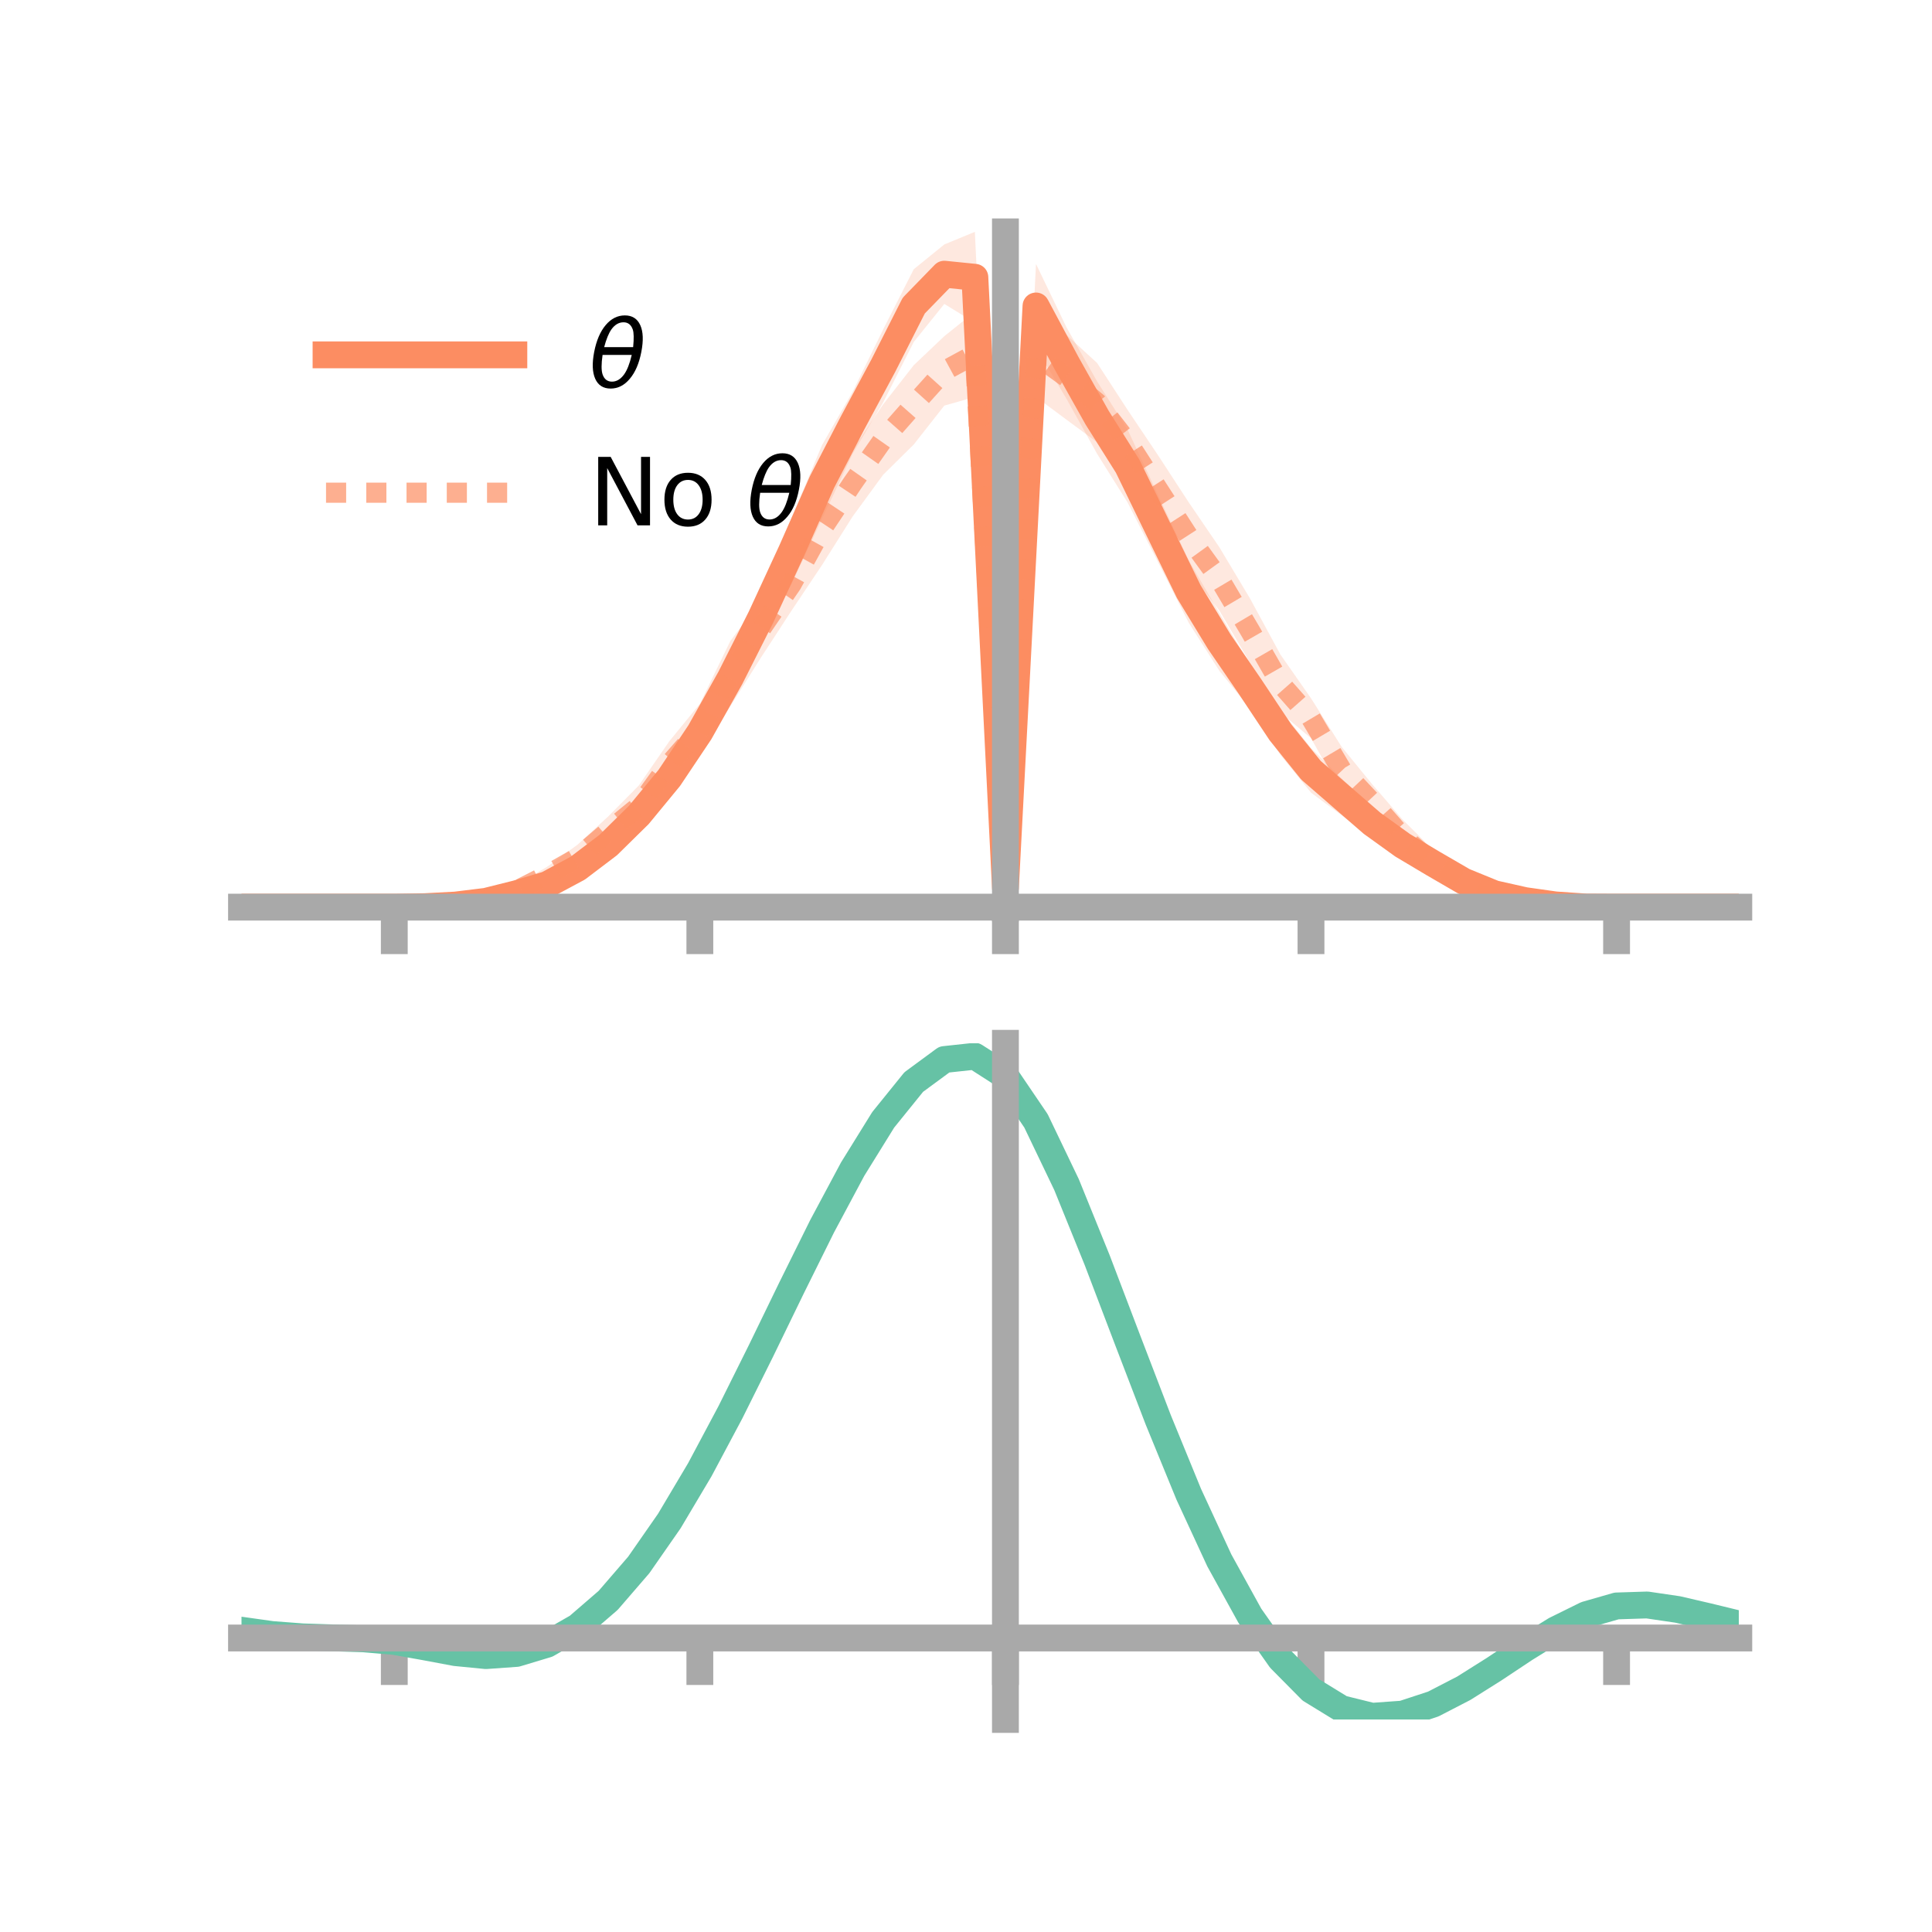 <?xml version="1.0" encoding="utf-8" standalone="no"?>
<!DOCTYPE svg PUBLIC "-//W3C//DTD SVG 1.1//EN"
  "http://www.w3.org/Graphics/SVG/1.1/DTD/svg11.dtd">
<!-- Created with matplotlib (https://matplotlib.org/) -->
<svg height="144pt" version="1.1" viewBox="0 0 144 144" width="144pt" xmlns="http://www.w3.org/2000/svg" xmlns:xlink="http://www.w3.org/1999/xlink">
 <defs>
  <style type="text/css">*{stroke-linecap:butt;stroke-linejoin:round;}</style>
 </defs>
 <g id="figure_1">
  <g id="patch_1">
   <path d="M 0 144 
L 144 144 
L 144 0 
L 0 0 
z
" style="fill:none;"/>
  </g>
  <g id="axes_1">
   <g id="patch_2">
    <path d="M 18 67.68 
L 129.6 67.68 
L 129.6 17.28 
L 18 17.28 
z
" style="fill:none;"/>
   </g>
   <g id="PolyCollection_1">
    <path clip-path="url(#p9ae508481e)" d="M 18 67.614 
L 18 67.614 
L 20.278 67.614 
L 22.555 67.614 
L 24.833 67.614 
L 27.11 67.614 
L 29.388 67.614 
L 31.665 67.496 
L 33.943 67.237 
L 36.22 66.802 
L 38.498 66.098 
L 40.776 65.195 
L 43.053 63.818 
L 45.331 61.9 
L 47.608 59.408 
L 49.886 56.434 
L 52.163 52.811 
L 54.441 48.715 
L 56.718 44.345 
L 58.996 38.614 
L 61.273 33.166 
L 63.551 29.203 
L 65.829 24.549 
L 68.106 20.067 
L 70.384 18.219 
L 72.661 17.28 
L 74.939 65.294 
L 77.216 19.671 
L 79.494 24.404 
L 81.771 28.427 
L 84.049 32.032 
L 86.327 36.924 
L 88.604 41.773 
L 90.882 45.683 
L 93.159 49.51 
L 95.437 52.898 
L 97.714 55.752 
L 99.992 58.013 
L 102.269 60.274 
L 104.547 62.071 
L 106.824 63.532 
L 109.102 65.047 
L 111.38 66.022 
L 113.657 66.771 
L 115.935 67.254 
L 118.212 67.538 
L 120.49 67.614 
L 122.767 67.614 
L 125.045 67.614 
L 127.322 67.614 
L 129.6 67.614 
L 129.6 67.614 
L 129.6 67.614 
L 127.322 67.614 
L 125.045 67.614 
L 122.767 67.614 
L 120.49 67.614 
L 118.212 67.668 
L 115.935 67.64 
L 113.657 67.478 
L 111.38 67.206 
L 109.102 66.32 
L 106.824 65.193 
L 104.547 63.938 
L 102.269 62.456 
L 99.992 60.766 
L 97.714 59.076 
L 95.437 56.272 
L 93.159 52.808 
L 90.882 49.992 
L 88.604 46.419 
L 86.327 41.928 
L 84.049 37.46 
L 81.771 33.823 
L 79.494 29.729 
L 77.216 25.94 
L 74.939 67.022 
L 72.661 24.053 
L 70.384 22.653 
L 68.106 25.489 
L 65.829 29.99 
L 63.551 33.823 
L 61.273 38.668 
L 58.996 43.533 
L 56.718 47.66 
L 54.441 52.321 
L 52.163 56.348 
L 49.886 59.527 
L 47.608 62.083 
L 45.331 64.073 
L 43.053 65.61 
L 40.776 66.673 
L 38.498 67.123 
L 36.22 67.555 
L 33.943 67.68 
L 31.665 67.661 
L 29.388 67.614 
L 27.11 67.614 
L 24.833 67.614 
L 22.555 67.614 
L 20.278 67.614 
L 18 67.614 
z
" style="fill:#fc8d62;fill-opacity:0.2;"/>
   </g>
   <g id="PolyCollection_2">
    <path clip-path="url(#p9ae508481e)" d="M 18 67.614 
L 18 67.614 
L 20.278 67.614 
L 22.555 67.614 
L 24.833 67.614 
L 27.11 67.614 
L 29.388 67.614 
L 31.665 67.52 
L 33.943 67.277 
L 36.22 66.795 
L 38.498 65.936 
L 40.776 64.607 
L 43.053 62.953 
L 45.331 60.854 
L 47.608 58.552 
L 49.886 55.249 
L 52.163 52.459 
L 54.441 47.768 
L 56.718 44.729 
L 58.996 41.575 
L 61.273 36.738 
L 63.551 33.505 
L 65.829 30.132 
L 68.106 27.219 
L 70.384 25.057 
L 72.661 23.231 
L 74.939 67.218 
L 77.216 23.343 
L 79.494 24.965 
L 81.771 27.055 
L 84.049 30.558 
L 86.327 33.953 
L 88.604 37.446 
L 90.882 40.785 
L 93.159 44.591 
L 95.437 48.79 
L 97.714 52.044 
L 99.992 55.656 
L 102.269 58.448 
L 104.547 61.089 
L 106.824 63.356 
L 109.102 64.797 
L 111.38 66.123 
L 113.657 66.768 
L 115.935 67.338 
L 118.212 67.527 
L 120.49 67.614 
L 122.767 67.614 
L 125.045 67.614 
L 127.322 67.614 
L 129.6 67.614 
L 129.6 67.614 
L 129.6 67.614 
L 127.322 67.614 
L 125.045 67.614 
L 122.767 67.614 
L 120.49 67.614 
L 118.212 67.673 
L 115.935 67.69 
L 113.657 67.502 
L 111.38 67.143 
L 109.102 66.427 
L 106.824 65.33 
L 104.547 63.67 
L 102.269 61.133 
L 99.992 59.075 
L 97.714 55.02 
L 95.437 53.108 
L 93.159 49.387 
L 90.882 45.504 
L 88.604 42.575 
L 86.327 39.018 
L 84.049 35.325 
L 81.771 32.964 
L 79.494 31.284 
L 77.216 29.587 
L 74.939 69.112 
L 72.661 29.587 
L 70.384 30.232 
L 68.106 33.131 
L 65.829 35.382 
L 63.551 38.495 
L 61.273 42.108 
L 58.996 45.513 
L 56.718 49.009 
L 54.441 52.635 
L 52.163 56.251 
L 49.886 58.655 
L 47.608 61.687 
L 45.331 63.094 
L 43.053 64.889 
L 40.776 65.835 
L 38.498 66.83 
L 36.22 67.502 
L 33.943 67.598 
L 31.665 67.675 
L 29.388 67.614 
L 27.11 67.614 
L 24.833 67.614 
L 22.555 67.614 
L 20.278 67.614 
L 18 67.614 
z
" style="fill:#fc8d62;fill-opacity:0.2;"/>
   </g>
   <g id="matplotlib.axis_1">
    <g id="xtick_1">
     <g id="line2d_1">
      <defs>
       <path d="M 0 0 
L 0 3.5 
" id="mc4b7399748" style="stroke:#a9a9a9;stroke-width:2;"/>
      </defs>
      <g>
       <use style="fill:#a9a9a9;stroke:#a9a9a9;stroke-width:2;" x="29.388" xlink:href="#mc4b7399748" y="67.614"/>
      </g>
     </g>
    </g>
    <g id="xtick_2">
     <g id="line2d_2">
      <g>
       <use style="fill:#a9a9a9;stroke:#a9a9a9;stroke-width:2;" x="52.163" xlink:href="#mc4b7399748" y="67.614"/>
      </g>
     </g>
    </g>
    <g id="xtick_3">
     <g id="line2d_3">
      <g>
       <use style="fill:#a9a9a9;stroke:#a9a9a9;stroke-width:2;" x="74.939" xlink:href="#mc4b7399748" y="67.614"/>
      </g>
     </g>
    </g>
    <g id="xtick_4">
     <g id="line2d_4">
      <g>
       <use style="fill:#a9a9a9;stroke:#a9a9a9;stroke-width:2;" x="97.714" xlink:href="#mc4b7399748" y="67.614"/>
      </g>
     </g>
    </g>
    <g id="xtick_5">
     <g id="line2d_5">
      <g>
       <use style="fill:#a9a9a9;stroke:#a9a9a9;stroke-width:2;" x="120.49" xlink:href="#mc4b7399748" y="67.614"/>
      </g>
     </g>
    </g>
   </g>
   <g id="matplotlib.axis_2"/>
   <g id="line2d_6">
    <path clip-path="url(#p9ae508481e)" d="M 18 67.614 
L 20.278 67.614 
L 22.555 67.614 
L 24.833 67.614 
L 27.11 67.614 
L 29.388 67.614 
L 31.665 67.578 
L 33.943 67.458 
L 36.22 67.179 
L 38.498 66.61 
L 40.776 65.934 
L 43.053 64.714 
L 45.331 62.987 
L 47.608 60.746 
L 49.886 57.98 
L 52.163 54.579 
L 54.441 50.518 
L 56.718 46.003 
L 58.996 41.074 
L 61.273 35.917 
L 63.551 31.513 
L 65.829 27.269 
L 68.106 22.778 
L 70.384 20.436 
L 72.661 20.666 
L 74.939 66.158 
L 77.216 22.805 
L 79.494 27.067 
L 81.771 31.125 
L 84.049 34.746 
L 86.327 39.426 
L 88.604 44.096 
L 90.882 47.837 
L 93.159 51.159 
L 95.437 54.585 
L 97.714 57.414 
L 99.992 59.39 
L 102.269 61.365 
L 104.547 63.005 
L 106.824 64.362 
L 109.102 65.684 
L 111.38 66.614 
L 113.657 67.125 
L 115.935 67.447 
L 118.212 67.603 
L 120.49 67.614 
L 122.767 67.614 
L 125.045 67.614 
L 127.322 67.614 
L 129.6 67.614 
" style="fill:none;stroke:#fc8d62;stroke-linecap:square;stroke-width:2;"/>
   </g>
   <g id="line2d_7">
    <path clip-path="url(#p9ae508481e)" d="M 18 67.614 
L 20.278 67.614 
L 22.555 67.614 
L 24.833 67.614 
L 27.11 67.614 
L 29.388 67.614 
L 31.665 67.598 
L 33.943 67.438 
L 36.22 67.149 
L 38.498 66.383 
L 40.776 65.221 
L 43.053 63.921 
L 45.331 61.974 
L 47.608 60.12 
L 49.886 56.952 
L 52.163 54.355 
L 54.441 50.202 
L 56.718 46.869 
L 58.996 43.544 
L 61.273 39.423 
L 63.551 36 
L 65.829 32.757 
L 68.106 30.175 
L 70.384 27.645 
L 72.661 26.409 
L 74.939 68.165 
L 77.216 26.465 
L 79.494 28.124 
L 81.771 30.01 
L 84.049 32.941 
L 86.327 36.486 
L 88.604 40.01 
L 90.882 43.145 
L 93.159 46.989 
L 95.437 50.949 
L 97.714 53.532 
L 99.992 57.366 
L 102.269 59.79 
L 104.547 62.38 
L 106.824 64.343 
L 109.102 65.612 
L 111.38 66.633 
L 113.657 67.135 
L 115.935 67.514 
L 118.212 67.6 
L 120.49 67.614 
L 122.767 67.614 
L 125.045 67.614 
L 127.322 67.614 
L 129.6 67.614 
" style="fill:none;stroke:#fc8d62;stroke-dasharray:1.5,1.5;stroke-dashoffset:0;stroke-opacity:0.7;stroke-width:1.5;"/>
   </g>
   <g id="patch_3">
    <path d="M 74.939 67.68 
L 74.939 17.28 
" style="fill:none;stroke:#a9a9a9;stroke-linecap:square;stroke-linejoin:miter;stroke-width:2;"/>
   </g>
   <g id="patch_4">
    <path d="M 129.6 67.68 
L 129.6 17.28 
" style="fill:none;"/>
   </g>
   <g id="patch_5">
    <path d="M 18 67.614 
L 129.6 67.614 
" style="fill:none;stroke:#a9a9a9;stroke-linecap:square;stroke-linejoin:miter;stroke-width:2;"/>
   </g>
   <g id="patch_6">
    <path d="M 18 17.28 
L 129.6 17.28 
" style="fill:none;"/>
   </g>
   <g id="legend_1">
    <g id="line2d_8">
     <path d="M 24.3 26.449 
L 38.3 26.449 
" style="fill:none;stroke:#fc8d62;stroke-linecap:square;stroke-width:2;"/>
    </g>
    <g id="line2d_9"/>
    <g id="text_1">
     <!-- $\theta$ -->
     <g transform="translate(43.9 28.899)scale(0.07 -0.07)">
      <defs>
       <path d="M 45.516 34.672 
L 14.453 34.672 
Q 12.359 20.062 14.5 13.875 
Q 17.188 6.25 24.469 6.25 
Q 31.781 6.25 37.359 13.922 
Q 42.234 20.656 45.516 34.672 
z
M 47.016 42.969 
Q 48.344 56.844 46.625 61.719 
Q 43.953 69.438 36.766 69.438 
Q 29.297 69.438 23.828 61.812 
Q 19.531 55.672 16.156 42.969 
z
M 38.188 76.766 
Q 49.906 76.766 54.594 66.406 
Q 59.281 56.109 55.719 37.844 
Q 52.203 19.625 43.453 9.281 
Q 34.766 -1.125 23.047 -1.125 
Q 11.281 -1.125 6.641 9.281 
Q 2 19.625 5.516 37.844 
Q 9.078 56.109 17.719 66.406 
Q 26.422 76.766 38.188 76.766 
z
" id="DejaVuSans-Oblique-952"/>
      </defs>
      <use transform="translate(0 0.234)" xlink:href="#DejaVuSans-Oblique-952"/>
     </g>
    </g>
    <g id="line2d_10">
     <path d="M 24.3 36.724 
L 38.3 36.724 
" style="fill:none;stroke:#fc8d62;stroke-dasharray:1.5,1.5;stroke-dashoffset:0;stroke-opacity:0.7;stroke-width:1.5;"/>
    </g>
    <g id="line2d_11"/>
    <g id="text_2">
     <!-- No $\theta$ -->
     <g transform="translate(43.9 39.174)scale(0.07 -0.07)">
      <defs>
       <path d="M 9.812 72.906 
L 23.094 72.906 
L 55.422 11.922 
L 55.422 72.906 
L 64.984 72.906 
L 64.984 0 
L 51.703 0 
L 19.391 60.984 
L 19.391 0 
L 9.812 0 
z
" id="DejaVuSans-78"/>
       <path d="M 30.609 48.391 
Q 23.391 48.391 19.188 42.75 
Q 14.984 37.109 14.984 27.297 
Q 14.984 17.484 19.156 11.844 
Q 23.344 6.203 30.609 6.203 
Q 37.797 6.203 41.984 11.859 
Q 46.188 17.531 46.188 27.297 
Q 46.188 37.016 41.984 42.703 
Q 37.797 48.391 30.609 48.391 
z
M 30.609 56 
Q 42.328 56 49.016 48.375 
Q 55.719 40.766 55.719 27.297 
Q 55.719 13.875 49.016 6.219 
Q 42.328 -1.422 30.609 -1.422 
Q 18.844 -1.422 12.172 6.219 
Q 5.516 13.875 5.516 27.297 
Q 5.516 40.766 12.172 48.375 
Q 18.844 56 30.609 56 
z
" id="DejaVuSans-111"/>
       <path id="DejaVuSans-32"/>
      </defs>
      <use transform="translate(0 0.234)" xlink:href="#DejaVuSans-78"/>
      <use transform="translate(74.805 0.234)" xlink:href="#DejaVuSans-111"/>
      <use transform="translate(135.986 0.234)" xlink:href="#DejaVuSans-32"/>
      <use transform="translate(167.773 0.234)" xlink:href="#DejaVuSans-Oblique-952"/>
     </g>
    </g>
   </g>
  </g>
  <g id="axes_2">
   <g id="patch_7">
    <path d="M 18 128.16 
L 129.6 128.16 
L 129.6 77.76 
L 18 77.76 
z
" style="fill:none;"/>
   </g>
   <g id="PolyCollection_3">
    <path clip-path="url(#pf64980d16e)" d="M 18 121.553 
L 18 121.465 
L 20.278 121.792 
L 22.555 121.966 
L 24.833 122.04 
L 27.11 122.11 
L 29.388 122.308 
L 31.665 122.713 
L 33.943 123.13 
L 36.22 123.342 
L 38.498 123.173 
L 40.776 122.482 
L 43.053 121.164 
L 45.331 119.159 
L 47.608 116.459 
L 49.886 113.106 
L 52.163 109.181 
L 54.441 104.803 
L 56.718 100.125 
L 58.996 95.336 
L 61.273 90.65 
L 63.551 86.307 
L 65.829 82.568 
L 68.106 79.706 
L 70.384 78.006 
L 72.661 77.76 
L 74.939 79.245 
L 77.216 82.645 
L 79.494 87.463 
L 81.771 93.153 
L 84.049 99.22 
L 86.327 105.244 
L 88.604 110.887 
L 90.882 115.893 
L 93.159 120.086 
L 95.437 123.365 
L 97.714 125.697 
L 99.992 127.109 
L 102.269 127.682 
L 104.547 127.53 
L 106.824 126.797 
L 109.102 125.643 
L 111.38 124.237 
L 113.657 122.754 
L 115.935 121.368 
L 118.212 120.258 
L 120.49 119.607 
L 122.767 119.537 
L 125.045 119.88 
L 127.322 120.42 
L 129.6 120.987 
L 129.6 121.098 
L 129.6 121.098 
L 127.322 120.558 
L 125.045 120.041 
L 122.767 119.713 
L 120.49 119.788 
L 118.212 120.446 
L 115.935 121.585 
L 113.657 123.019 
L 111.38 124.561 
L 109.102 126.023 
L 106.824 127.222 
L 104.547 127.987 
L 102.269 128.16 
L 99.992 127.608 
L 97.714 126.229 
L 95.437 123.959 
L 93.159 120.776 
L 90.882 116.715 
L 88.604 111.867 
L 86.327 106.398 
L 84.049 100.554 
L 81.771 94.66 
L 79.494 89.126 
L 77.216 84.437 
L 74.939 81.128 
L 72.661 79.69 
L 70.384 79.936 
L 68.106 81.589 
L 65.829 84.362 
L 63.551 87.974 
L 61.273 92.157 
L 58.996 96.658 
L 56.718 101.247 
L 54.441 105.719 
L 52.163 109.896 
L 49.886 113.634 
L 47.608 116.827 
L 45.331 119.404 
L 43.053 121.333 
L 40.776 122.621 
L 38.498 123.303 
L 36.22 123.458 
L 33.943 123.224 
L 31.665 122.787 
L 29.388 122.381 
L 27.11 122.187 
L 24.833 122.117 
L 22.555 122.04 
L 20.278 121.867 
L 18 121.553 
z
" style="fill:#66c2a5;fill-opacity:0.2;"/>
   </g>
   <g id="matplotlib.axis_3">
    <g id="xtick_6">
     <g id="line2d_12">
      <g>
       <use style="fill:#a9a9a9;stroke:#a9a9a9;stroke-width:2;" x="29.388" xlink:href="#mc4b7399748" y="122.088"/>
      </g>
     </g>
    </g>
    <g id="xtick_7">
     <g id="line2d_13">
      <g>
       <use style="fill:#a9a9a9;stroke:#a9a9a9;stroke-width:2;" x="52.163" xlink:href="#mc4b7399748" y="122.088"/>
      </g>
     </g>
    </g>
    <g id="xtick_8">
     <g id="line2d_14">
      <g>
       <use style="fill:#a9a9a9;stroke:#a9a9a9;stroke-width:2;" x="74.939" xlink:href="#mc4b7399748" y="122.088"/>
      </g>
     </g>
    </g>
    <g id="xtick_9">
     <g id="line2d_15">
      <g>
       <use style="fill:#a9a9a9;stroke:#a9a9a9;stroke-width:2;" x="97.714" xlink:href="#mc4b7399748" y="122.088"/>
      </g>
     </g>
    </g>
    <g id="xtick_10">
     <g id="line2d_16">
      <g>
       <use style="fill:#a9a9a9;stroke:#a9a9a9;stroke-width:2;" x="120.49" xlink:href="#mc4b7399748" y="122.088"/>
      </g>
     </g>
    </g>
   </g>
   <g id="matplotlib.axis_4"/>
   <g id="line2d_17">
    <path clip-path="url(#pf64980d16e)" d="M 18 121.509 
L 20.278 121.829 
L 22.555 122.003 
L 24.833 122.078 
L 27.11 122.149 
L 29.388 122.344 
L 31.665 122.75 
L 33.943 123.177 
L 36.22 123.4 
L 38.498 123.238 
L 40.776 122.552 
L 43.053 121.249 
L 45.331 119.281 
L 47.608 116.643 
L 49.886 113.37 
L 52.163 109.538 
L 54.441 105.261 
L 56.718 100.686 
L 58.996 95.997 
L 61.273 91.403 
L 63.551 87.141 
L 65.829 83.465 
L 68.106 80.648 
L 70.384 78.971 
L 72.661 78.725 
L 74.939 80.187 
L 77.216 83.541 
L 79.494 88.294 
L 81.771 93.907 
L 84.049 99.887 
L 86.327 105.821 
L 88.604 111.377 
L 90.882 116.304 
L 93.159 120.431 
L 95.437 123.662 
L 97.714 125.963 
L 99.992 127.359 
L 102.269 127.921 
L 104.547 127.758 
L 106.824 127.01 
L 109.102 125.833 
L 111.38 124.399 
L 113.657 122.886 
L 115.935 121.476 
L 118.212 120.352 
L 120.49 119.698 
L 122.767 119.625 
L 125.045 119.96 
L 127.322 120.489 
L 129.6 121.043 
" style="fill:none;stroke:#66c2a5;stroke-linecap:square;stroke-width:2;"/>
   </g>
   <g id="patch_8">
    <path d="M 74.939 128.16 
L 74.939 77.76 
" style="fill:none;stroke:#a9a9a9;stroke-linecap:square;stroke-linejoin:miter;stroke-width:2;"/>
   </g>
   <g id="patch_9">
    <path d="M 129.6 128.16 
L 129.6 77.76 
" style="fill:none;"/>
   </g>
   <g id="patch_10">
    <path d="M 18 122.088 
L 129.6 122.088 
" style="fill:none;stroke:#a9a9a9;stroke-linecap:square;stroke-linejoin:miter;stroke-width:2;"/>
   </g>
   <g id="patch_11">
    <path d="M 18 77.76 
L 129.6 77.76 
" style="fill:none;"/>
   </g>
  </g>
 </g>
 <defs>
  <clipPath id="p9ae508481e">
   <rect height="50.4" width="111.6" x="18" y="17.28"/>
  </clipPath>
  <clipPath id="pf64980d16e">
   <rect height="50.4" width="111.6" x="18" y="77.76"/>
  </clipPath>
 </defs>
</svg>
